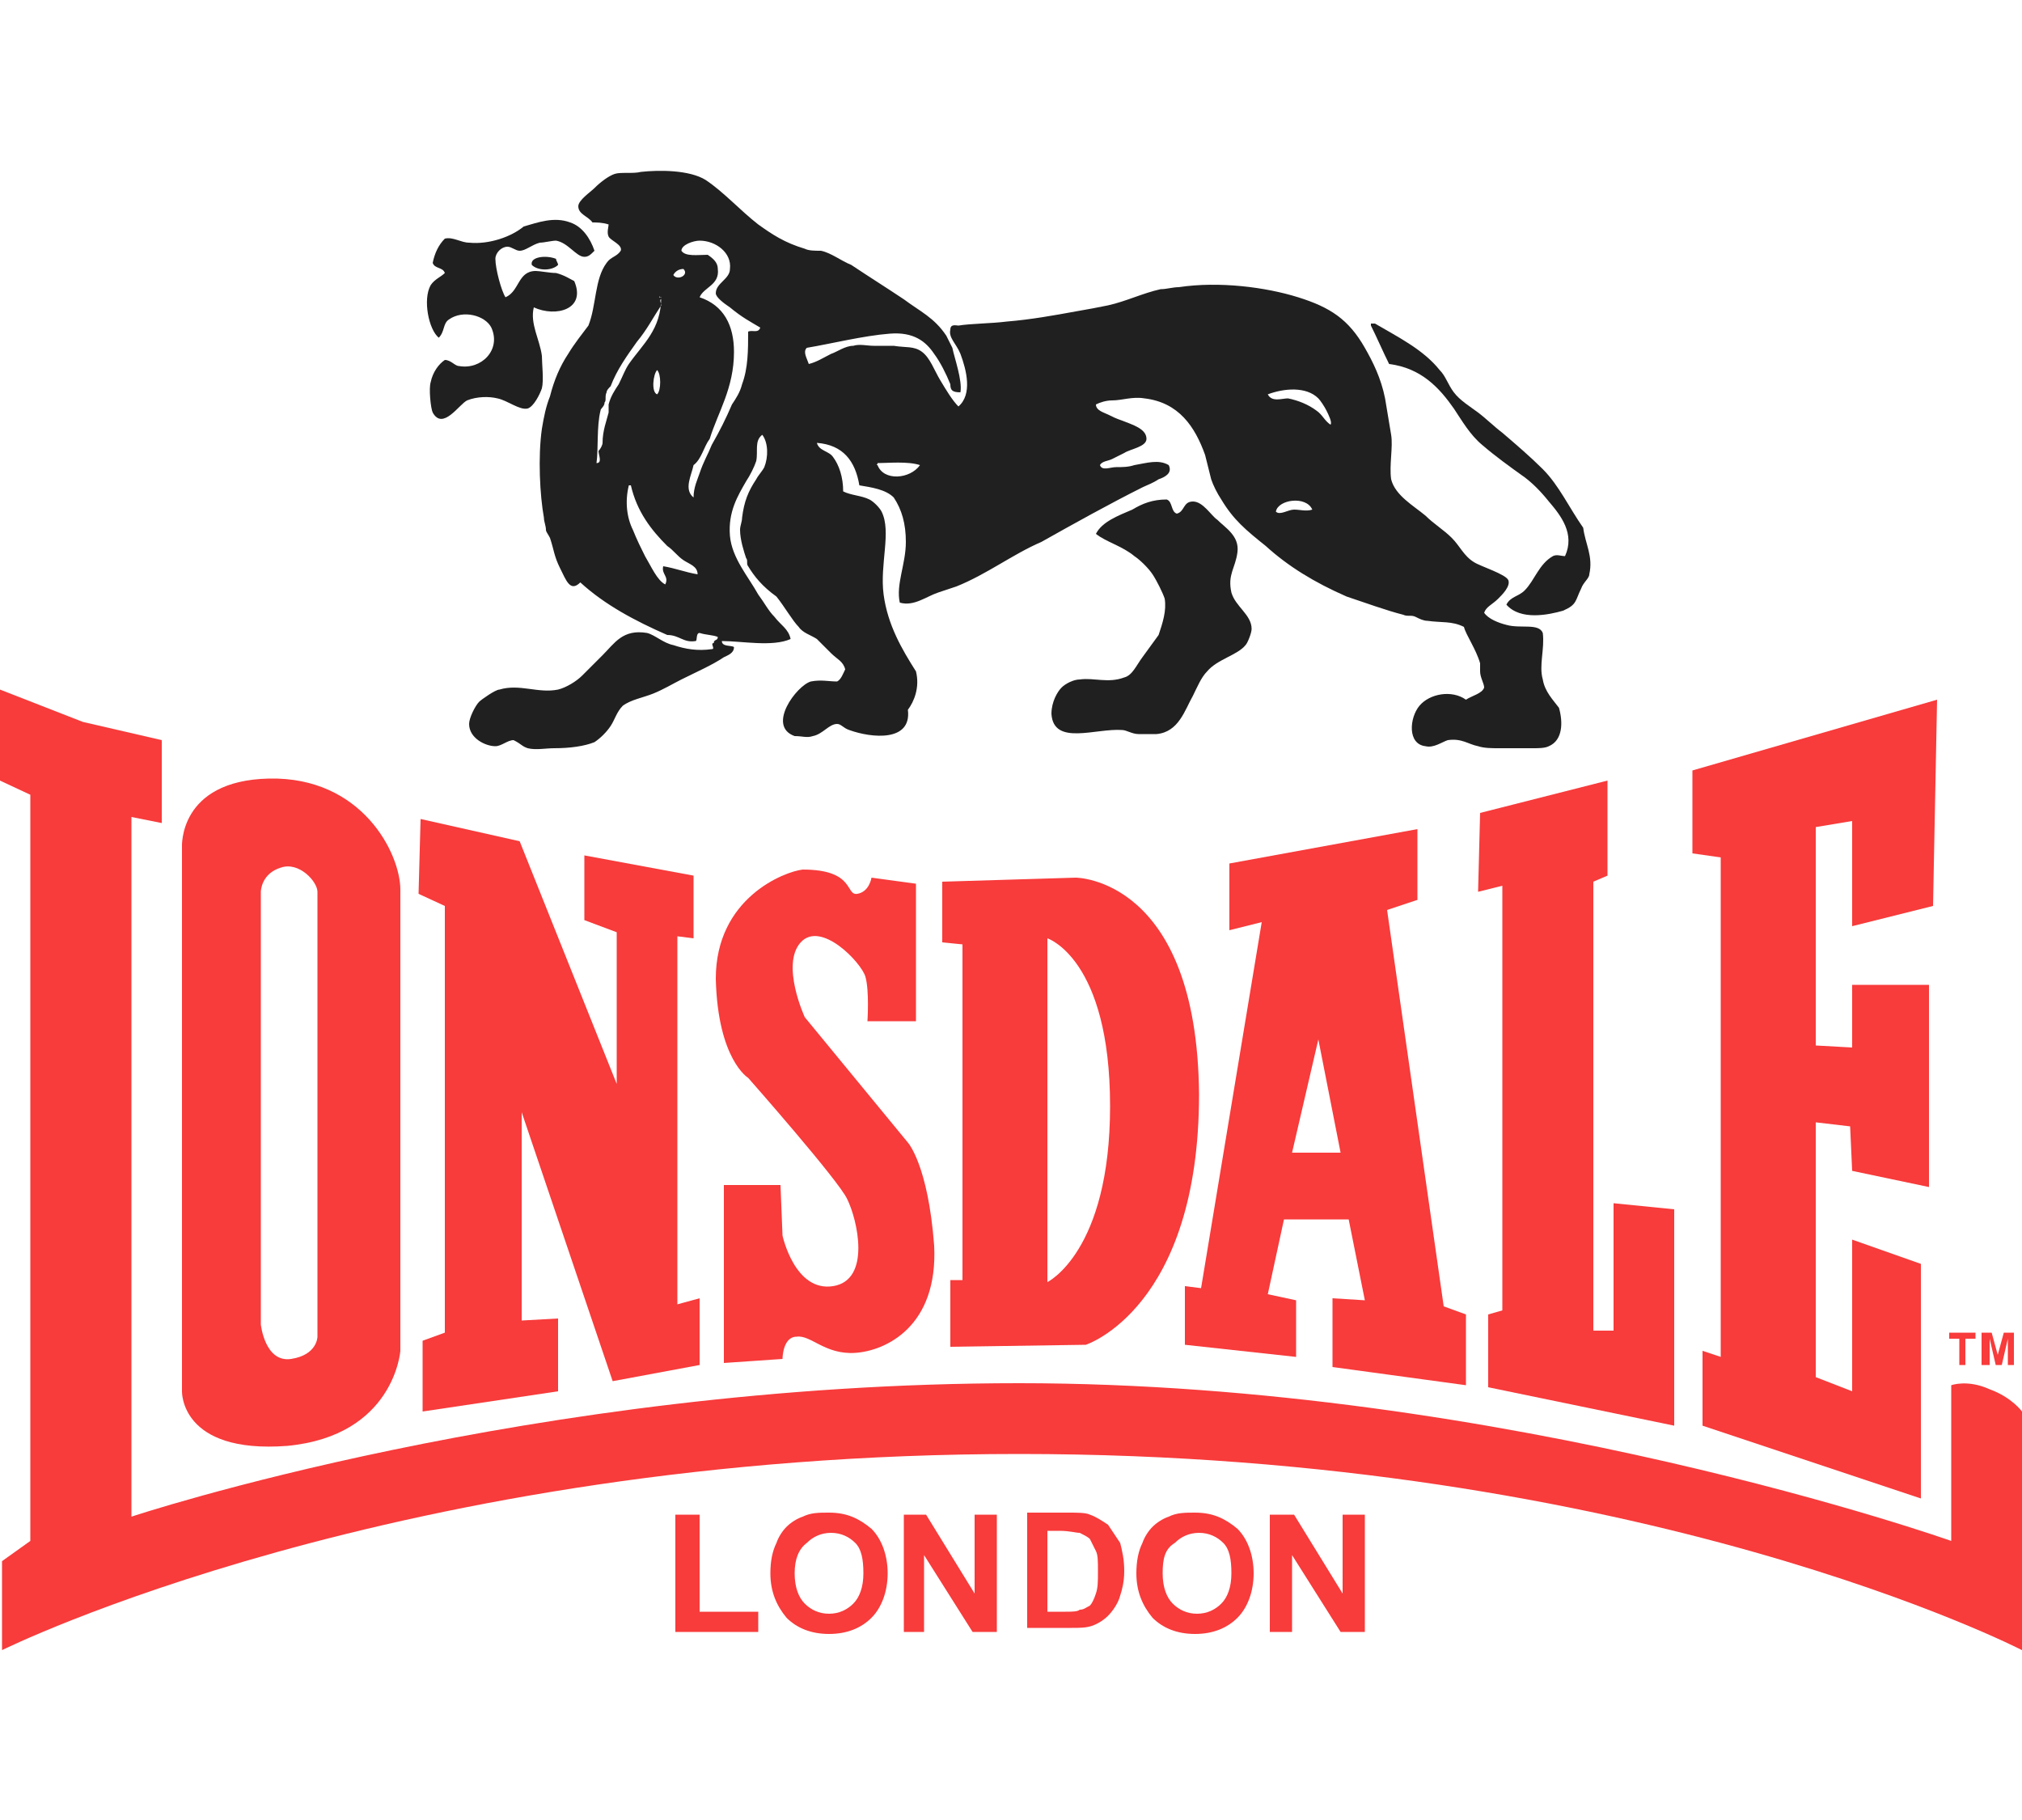 <?xml version="1.0" encoding="utf-8"?>
<!-- Generator: Adobe Illustrator 23.0.2, SVG Export Plug-In . SVG Version: 6.00 Build 0)  -->
<svg version="1.1" xmlns="http://www.w3.org/2000/svg" xmlns:xlink="http://www.w3.org/1999/xlink" x="0px" y="0px"
	 viewBox="0 0 100 90" style="enable-background:new 0 0 100 90;" xml:space="preserve">
<style type="text/css">
	.st0{display:none;opacity:0.44;}
	.st1{display:inline;}
	.st2{fill:#FF00FF;}
	.st3{fill:#FF0000;}
	.st4{display:inline;fill:#FFFFFF;}
	.st5{display:inline;fill:#FF00FF;}
	.st6{fill:#202020;}
	.st7{fill:#F3C95E;}
	.st8{fill-rule:evenodd;clip-rule:evenodd;}
	.st9{fill-rule:evenodd;clip-rule:evenodd;fill:#202020;}
	.st10{fill:#F83B3B;}
	.st11{fill:#FFFF00;}
	.st12{fill:#FFFFFF;}
	.st13{fill:#C41230;}
	.st14{fill:#231F20;}
	.st15{fill-rule:evenodd;clip-rule:evenodd;fill:#1B1918;}
	.st16{fill-rule:evenodd;clip-rule:evenodd;fill:#F83B3B;}
</style>
<g id="Capa_2" class="st0">
</g>
<g id="Capa_1">
	<g>
		<g>
			<path class="st9" d="M63.1,25.3c0.2,0.2,0.6-0.1,0.9-0.1c0.3,0,0.6,0.1,0.9,0C64.6,24.5,63.2,24.7,63.1,25.3z M31.3,26.2
				c0.2,0.5,0.4,0.9,0.6,1.3c0.3,0.5,0.6,1.2,1,1.4c0.2-0.4-0.2-0.5-0.1-0.9c0.6,0.1,1.1,0.3,1.7,0.4c0-0.4-0.4-0.5-0.7-0.7
				c-0.3-0.2-0.5-0.5-0.8-0.7c-0.8-0.8-1.5-1.7-1.8-3c0,0-0.1,0-0.1,0C30.9,24.8,31,25.6,31.3,26.2z M43.4,22.9c0,0.1-0.1,0.1,0,0.1
				c0.3,0.8,1.6,0.7,2.1,0C44.9,22.8,43.9,22.9,43.4,22.9z M65.6,20.3c-0.1-0.2-0.3-0.5-0.4-0.6c-0.6-0.6-1.7-0.5-2.5-0.2
				c0.2,0.4,0.7,0.2,1,0.2c0.5,0.1,1,0.3,1.4,0.6c0.3,0.2,0.4,0.5,0.7,0.7C65.9,20.9,65.7,20.5,65.6,20.3z M32.5,19.5
				c0.2-0.2,0.2-1,0-1.2C32.3,18.5,32.2,19.4,32.5,19.5z M32.7,14.8c-0.1,0,0,0.2,0,0.3c-0.4,0.6-0.7,1.2-1.2,1.8
				c-0.5,0.7-1,1.4-1.3,2.2c-0.1,0.1-0.2,0.2-0.2,0.3c-0.1,0.2,0,0.4-0.1,0.5c0,0.2-0.2,0.3-0.2,0.4c-0.2,0.8-0.1,1.9-0.2,2.6
				c0.3,0,0.1-0.4,0.1-0.6c0.1-0.1,0.2-0.3,0.2-0.4c0-0.6,0.2-1.1,0.3-1.5c0-0.1,0-0.3,0-0.4c0.1-0.4,0.3-0.7,0.5-1
				c0.2-0.4,0.3-0.7,0.5-1c0.7-1,1.6-1.7,1.6-3.3c-0.1,0-0.1-0.1-0.1,0C32.7,14.7,32.7,14.7,32.7,14.8z M33.8,13.3
				c-0.2,0-0.4,0.1-0.5,0.3C33.5,13.9,34.1,13.6,33.8,13.3z M36.1,15.2c-0.3-0.2-0.7-0.5-0.7-0.7c0-0.5,0.7-0.7,0.7-1.2
				c0.1-0.8-0.7-1.4-1.5-1.4c-0.3,0-0.9,0.2-0.9,0.5c0.2,0.3,0.8,0.2,1.3,0.2c0.3,0.2,0.5,0.4,0.5,0.7c0.1,0.8-0.7,0.9-0.9,1.4
				c1.2,0.4,1.7,1.4,1.7,2.7c0,1.8-0.8,3-1.2,4.3c-0.3,0.4-0.4,1-0.8,1.3c-0.1,0.5-0.5,1.2,0,1.6c0-0.5,0.2-0.9,0.3-1.2
				c0.2-0.6,0.4-0.9,0.6-1.4c0.4-0.7,0.7-1.3,1-2c0.2-0.3,0.4-0.6,0.5-1c0.3-0.8,0.3-1.7,0.3-2.6c0.2-0.1,0.5,0.1,0.6-0.2
				C37.1,15.9,36.7,15.7,36.1,15.2z M47.5,19.4C47.1,19.4,47,19.3,47,19c-0.2-0.5-0.5-1.1-0.8-1.5c-0.4-0.6-1-1.1-2.2-1
				c-1.3,0.1-2.9,0.5-4.1,0.7c-0.2,0.2,0,0.5,0.1,0.8c0.4-0.1,0.7-0.3,1.1-0.5c0.3-0.1,0.7-0.4,1.1-0.4c0.3-0.1,0.7,0,1,0
				c0.4,0,0.5,0,1,0c0.6,0.1,1,0,1.4,0.3c0.4,0.3,0.6,0.9,0.9,1.4c0.3,0.5,0.6,1,0.9,1.3c0.7-0.6,0.4-1.8,0.1-2.6
				c-0.2-0.5-0.6-0.8-0.5-1.2c0-0.3,0.3-0.2,0.4-0.2c0.6-0.1,1.6-0.1,2.4-0.2c1.2-0.1,2.3-0.3,3.4-0.5c0.6-0.1,1.1-0.2,1.6-0.3
				c0.9-0.2,1.7-0.6,2.6-0.8c0.3,0,0.6-0.1,0.9-0.1c2-0.3,4.3,0,5.9,0.5c1.6,0.5,2.5,1.1,3.3,2.5c0.4,0.7,0.8,1.5,1,2.5
				c0.1,0.6,0.2,1.2,0.3,1.8c0.1,0.6-0.1,1.5,0,2.2c0.2,0.8,1.1,1.3,1.7,1.8c0.4,0.4,0.9,0.7,1.3,1.1c0.4,0.4,0.6,0.9,1.1,1.2
				c0.3,0.2,1.6,0.6,1.7,0.9c0.1,0.3-0.3,0.7-0.5,0.9c-0.3,0.3-0.6,0.4-0.7,0.7c0.2,0.3,0.7,0.5,1.1,0.6c0.7,0.2,1.6-0.1,1.8,0.4
				c0.1,0.8-0.2,1.6,0,2.3c0.1,0.6,0.5,1,0.8,1.4c0.2,0.7,0.2,1.6-0.5,1.9c-0.2,0.1-0.5,0.1-0.8,0.1c-0.5,0-1.2,0-1.7,0
				c-0.3,0-0.7,0-1-0.1c-0.5-0.1-0.8-0.4-1.5-0.3c-0.3,0.1-0.7,0.4-1.1,0.3c-0.9-0.1-0.8-1.4-0.3-2c0.5-0.6,1.6-0.8,2.3-0.3
				c0.3-0.2,0.8-0.3,0.9-0.6c0-0.2-0.2-0.5-0.2-0.8c0-0.2,0-0.3,0-0.4c-0.2-0.7-0.7-1.4-0.8-1.8c-0.6-0.3-1.1-0.2-1.8-0.3
				c-0.2,0-0.4-0.1-0.6-0.2c-0.2-0.1-0.4,0-0.6-0.1c-0.8-0.2-1.9-0.6-2.8-0.9C65,28.8,63.7,28,62.6,27c-1-0.8-1.6-1.3-2.2-2.3
				c-0.2-0.3-0.4-0.7-0.5-1c-0.1-0.4-0.2-0.8-0.3-1.2c-0.5-1.4-1.3-2.6-3-2.8c-0.6-0.1-1.1,0.1-1.6,0.1c-0.3,0-0.6,0.1-0.8,0.2
				c0,0.3,0.4,0.4,0.6,0.5c0.2,0.1,0.4,0.2,0.7,0.3c0.5,0.2,1.2,0.4,1.2,0.9c0,0.4-0.8,0.5-1.1,0.7c-0.2,0.1-0.4,0.2-0.6,0.3
				c-0.2,0.1-0.5,0.1-0.6,0.3c0.1,0.3,0.5,0.1,0.8,0.1c0.3,0,0.6,0,0.9-0.1c0.6-0.1,1.2-0.3,1.7,0c0.2,0.4-0.2,0.6-0.5,0.7
				c-0.3,0.2-0.6,0.3-0.8,0.4c-1.6,0.8-3.4,1.8-5,2.7c-1.4,0.6-2.7,1.6-4.2,2.2c-0.3,0.1-0.6,0.2-0.9,0.3c-0.6,0.2-1.2,0.7-1.9,0.5
				c-0.2-0.9,0.3-1.9,0.3-3c0-0.9-0.2-1.6-0.6-2.2c-0.4-0.4-1.1-0.5-1.7-0.6c-0.2-1.2-0.8-2-2.1-2.1c0.1,0.4,0.6,0.4,0.8,0.7
				c0.3,0.4,0.5,1,0.5,1.7c0.4,0.2,0.9,0.2,1.3,0.4c0.2,0.1,0.5,0.4,0.6,0.6c0.5,1-0.1,2.6,0.1,4.1c0.2,1.5,0.9,2.7,1.6,3.8
				c0.2,0.8-0.1,1.5-0.4,1.9c0.2,1.6-1.8,1.4-2.9,1c-0.3-0.1-0.4-0.3-0.6-0.3c-0.4,0-0.7,0.5-1.2,0.6c-0.3,0.1-0.5,0-0.9,0
				c-1.4-0.5,0.1-2.5,0.8-2.7c0.5-0.1,0.9,0,1.3,0c0.2-0.1,0.3-0.4,0.4-0.6c-0.1-0.4-0.4-0.5-0.7-0.8c-0.2-0.2-0.5-0.5-0.7-0.7
				c-0.3-0.2-0.7-0.3-0.9-0.6c-0.3-0.3-0.7-1-1.1-1.5C37.7,29,37.3,28.5,37,28c-0.1-0.1,0-0.3-0.1-0.4c-0.1-0.3-0.3-0.9-0.3-1.4
				c0-0.2,0.1-0.4,0.1-0.6c0.1-0.8,0.3-1.3,0.7-1.9c0.1-0.2,0.3-0.4,0.4-0.6c0.2-0.5,0.2-1.2-0.1-1.6c-0.4,0.3-0.2,0.8-0.3,1.3
				c-0.1,0.3-0.3,0.7-0.5,1c-0.4,0.7-0.9,1.5-0.8,2.7c0.1,1.1,0.9,2,1.4,2.9c0.3,0.4,0.5,0.8,0.8,1.1c0.3,0.4,0.7,0.6,0.8,1.1
				c-0.9,0.4-2.4,0.1-3.4,0.1c0,0.3,0.5,0.2,0.6,0.3c0,0.3-0.3,0.4-0.5,0.5c-0.6,0.4-1.3,0.7-2.1,1.1c-0.4,0.2-0.9,0.5-1.4,0.7
				c-0.5,0.2-1.1,0.3-1.5,0.6c-0.3,0.3-0.4,0.7-0.6,1c-0.2,0.3-0.5,0.6-0.8,0.8c-0.5,0.2-1.2,0.3-2,0.3c-0.4,0-0.9,0.1-1.3,0
				c-0.3-0.1-0.3-0.2-0.7-0.4c-0.3,0-0.6,0.3-0.9,0.3c-0.5,0-1.3-0.4-1.3-1.1c0-0.3,0.3-0.9,0.5-1.1c0.1-0.1,0.8-0.6,1-0.6
				c1-0.3,1.9,0.2,2.9,0c0.4-0.1,0.9-0.4,1.2-0.7c0.3-0.3,0.7-0.7,1-1c0.6-0.6,1-1.3,2.2-1.1c0.4,0.1,0.8,0.5,1.3,0.6
				c0.6,0.2,1.2,0.3,1.9,0.2c0.2,0-0.1-0.3,0.1-0.3c0-0.2,0.2-0.1,0.2-0.3c-0.2-0.1-0.6-0.1-0.9-0.2c-0.2,0-0.1,0.4-0.2,0.4
				c-0.6,0.1-0.8-0.3-1.4-0.3c-1.6-0.7-3.1-1.5-4.3-2.6c-0.5,0.5-0.7-0.1-1-0.7c-0.3-0.6-0.3-0.9-0.5-1.5c-0.1-0.2-0.2-0.3-0.2-0.4
				c0-0.2-0.1-0.4-0.1-0.6c-0.2-1.1-0.3-3-0.1-4.4c0.1-0.6,0.2-1.1,0.4-1.6c0.2-0.8,0.5-1.5,0.9-2.1c0.3-0.5,0.7-1,1-1.4
				c0.4-1,0.3-2.3,0.9-3.1c0.2-0.3,0.5-0.3,0.7-0.6c0.1-0.3-0.5-0.5-0.6-0.7c-0.1-0.2,0-0.5,0-0.6C29.8,11,29.5,11,29.3,11
				c-0.2-0.3-0.7-0.4-0.7-0.8c0-0.3,0.6-0.7,0.8-0.9c0.3-0.3,0.7-0.6,1-0.7c0.3-0.1,0.9,0,1.3-0.1c0.9-0.1,2.4-0.1,3.2,0.4
				c0.9,0.6,1.7,1.5,2.6,2.2c0.7,0.5,1.3,0.9,2.3,1.2c0.2,0.1,0.5,0.1,0.8,0.1c0.5,0.1,1,0.5,1.5,0.7c0.9,0.6,1.7,1.1,2.6,1.7
				c0.8,0.6,1.5,0.9,2.1,1.8c0.1,0.2,0.2,0.4,0.3,0.6C47.2,17.7,47.6,18.8,47.5,19.4z"/>
			<path class="st9" d="M29.4,12.4c-0.2,0.2-0.3,0.3-0.5,0.3c-0.4,0-0.8-0.7-1.4-0.8c-0.2,0-0.6,0.1-0.8,0.1c-0.4,0.1-0.7,0.4-1,0.4
				c-0.2,0-0.4-0.2-0.6-0.2c-0.3,0-0.6,0.3-0.6,0.6c0,0.5,0.3,1.6,0.5,1.9c0.7-0.3,0.6-1.3,1.5-1.3c0.2,0,0.7,0.1,1,0.1
				c0.4,0.1,0.7,0.3,0.9,0.4c0.6,1.4-0.9,1.8-2,1.3c-0.2,0.8,0.3,1.6,0.4,2.4c0,0.4,0.1,1.2,0,1.6c-0.1,0.3-0.4,0.9-0.7,1
				c-0.4,0.1-1-0.4-1.5-0.5c-0.4-0.1-1-0.1-1.5,0.1c-0.4,0.2-1.2,1.5-1.7,0.6c-0.1-0.2-0.2-1.2-0.1-1.5c0.1-0.5,0.4-0.9,0.7-1.1
				c0.3,0,0.5,0.3,0.7,0.3c1.1,0.2,2.1-0.8,1.6-1.9c-0.3-0.6-1.4-0.9-2.1-0.4c-0.3,0.2-0.2,0.6-0.5,0.9c-0.5-0.4-0.8-1.9-0.4-2.6
				c0.2-0.3,0.5-0.4,0.7-0.6c-0.1-0.3-0.5-0.2-0.6-0.5c0.1-0.5,0.3-0.9,0.6-1.2c0.4-0.1,0.8,0.2,1.2,0.2c1,0.1,2.1-0.3,2.7-0.8
				c0.7-0.2,1.5-0.5,2.3-0.2C28.8,11.2,29.2,11.8,29.4,12.4z"/>
			<path class="st9" d="M27.5,12.8c0,0.1,0.1,0.2,0.1,0.3c-0.3,0.3-1,0.3-1.3,0C26.2,12.7,27,12.6,27.5,12.8z"/>
			<path class="st9" d="M74.5,29.9c0.2-0.4,0.6-0.4,0.9-0.7c0.5-0.5,0.7-1.3,1.4-1.7c0.2-0.1,0.4,0,0.6,0c0.5-1.1-0.2-2-0.8-2.7
				c-0.4-0.5-0.8-0.9-1.2-1.2c-0.7-0.5-1.4-1-2.1-1.6c-0.6-0.5-1-1.2-1.4-1.8c-0.7-1-1.6-2-3.2-2.2c-0.3-0.6-0.6-1.3-0.9-1.9
				c0,0,0,0,0-0.1c0,0,0,0,0.1,0c0,0,0.1,0,0.1,0c1.2,0.7,2.4,1.3,3.2,2.3c0.3,0.3,0.4,0.7,0.7,1.1c0.3,0.4,0.8,0.7,1.2,1
				c0.4,0.3,0.8,0.7,1.2,1c0.7,0.6,1.4,1.2,2,1.8c0.8,0.8,1.3,1.9,2,2.9c0.1,0.8,0.5,1.4,0.3,2.3c0,0.2-0.3,0.4-0.4,0.7
				c-0.3,0.6-0.2,0.8-0.9,1.1C76.6,30.4,75.2,30.7,74.5,29.9z"/>
			<path class="st9" d="M57.7,24.7c0.3,0.1,0.2,0.6,0.5,0.7c0.4-0.1,0.3-0.6,0.8-0.6c0.5,0,0.9,0.7,1.2,0.9c0.4,0.4,1.1,0.8,1,1.6
				c-0.1,0.8-0.5,1.1-0.3,2c0.2,0.7,1,1.1,1,1.8c0,0.2-0.2,0.7-0.3,0.8c-0.4,0.5-1.4,0.7-1.9,1.3c-0.3,0.3-0.5,0.8-0.7,1.2
				c-0.4,0.7-0.7,1.8-1.8,1.9c-0.3,0-0.6,0-0.9,0c-0.3,0-0.6-0.2-0.8-0.2c-1.3-0.1-3.4,0.8-3.5-0.8c0-0.6,0.3-1.1,0.5-1.3
				c0.2-0.2,0.6-0.4,0.9-0.4c0.7-0.1,1.4,0.2,2.2-0.1c0.4-0.1,0.6-0.6,0.9-1c0.3-0.4,0.5-0.7,0.8-1.1c0.2-0.6,0.4-1.2,0.3-1.8
				c-0.1-0.3-0.4-0.9-0.6-1.2c-0.2-0.3-0.6-0.7-0.9-0.9c-0.6-0.5-1.4-0.7-1.9-1.1c0.3-0.6,1.1-0.9,1.8-1.2
				C56.5,24.9,57,24.7,57.7,24.7z"/>
		</g>
		<g>
			<path class="st16" d="M0,34.1l4.1,1.6L8,36.6v4.1l-1.5-0.3V75c0,0,19.8-6.6,43.9-6.6s46.1,7.8,46.1,7.8v-7.7c0,0,0.8-0.3,1.9,0.2
				c1.1,0.4,1.6,1.1,1.6,1.1v11.8c0,0-18.8-9.7-49.6-9.7S0.1,81.6,0.1,81.6v-4.4l1.4-1V39.3L0,38.6V34.1z"/>
			<path class="st16" d="M14.4,67.2c-1.3,0.2-1.5-1.7-1.5-1.7V44.1c0,0,0-0.9,1-1.2c0.9-0.3,1.8,0.7,1.8,1.2c0,0.5,0,22,0,22
				S15.7,67,14.4,67.2z M13.3,38.5C8.8,38.6,9,41.9,9,41.9v26.9c0,0-0.1,3.1,5.2,2.7c5.3-0.5,5.6-4.7,5.6-4.7s0-21,0-22.8
				C19.8,42.2,17.9,38.4,13.3,38.5z"/>
			<polygon class="st16" points="20.8,40.5 25.7,41.6 30.5,53.6 30.5,46.1 28.9,45.5 28.9,42.3 34.3,43.3 34.3,46.4 33.5,46.3 
				33.5,64.5 34.6,64.2 34.6,67.5 30.3,68.3 25.8,55 25.8,65.3 27.6,65.2 27.6,68.8 20.9,69.8 20.9,66.3 22,65.9 22,44.8 20.7,44.2 
							"/>
			<path class="st16" d="M35.8,58.6v8.8l2.9-0.2c0,0,0-1.1,0.7-1.1c0.7-0.1,1.4,0.9,2.9,0.8c1.5-0.1,4.1-1.3,3.9-5.3
				c-0.3-4-1.3-5.1-1.3-5.1l-5.1-6.2c0,0-1.2-2.6-0.2-3.7c1-1.1,3,1,3.2,1.7c0.2,0.7,0.1,2.2,0.1,2.2h2.4v-6.8l-2.2-0.3
				c0,0-0.1,0.7-0.7,0.8c-0.6,0.1-0.1-1.2-2.7-1.2c-0.9,0.1-4.3,1.4-4.3,5.4c0.1,4,1.6,4.9,1.6,4.9s4.5,5.1,4.9,6
				c0.5,1,1.2,4-0.7,4.3c-1.9,0.3-2.5-2.5-2.5-2.5l-0.1-2.5L35.8,58.6z"/>
			<path class="st16" d="M51.8,63.4V46.4c0,0,3.1,1,3.1,8.3C54.9,61.9,51.8,63.4,51.8,63.4z M53.2,43.4l-6.6,0.2v3l1,0.1v16.6h-0.6
				v3.3l6.7-0.1c0,0,5.6-1.8,5.6-12.4C59.2,43.4,53.2,43.4,53.2,43.4z"/>
			<path class="st16" d="M63.9,57l1.3-5.6l1.1,5.6H63.9z M71.4,64.6L68.6,45l1.5-0.5V41l-9.3,1.7V46l1.6-0.4l-3,18.1l-0.8-0.1v2.9
				l5.5,0.6v-2.8L62.7,64l0.8-3.7h3.2l0.8,4l-1.6-0.1v3.4l6.6,0.9V65L71.4,64.6z"/>
			<polygon class="st16" points="73.2,40.2 79.5,38.6 79.5,43.3 78.8,43.6 78.8,65.8 79.8,65.8 79.8,59.5 82.8,59.8 82.8,70.5 
				73.6,68.6 73.6,65 74.3,64.8 74.3,43.8 73.1,44.1 			"/>
			<polygon class="st16" points="95.8,34.6 83.7,38.1 83.7,42.2 85.1,42.4 85.1,67.1 84.2,66.8 84.2,70.5 95,74.1 95,62.5 
				91.6,61.3 91.6,68.8 89.8,68.1 89.8,55.5 91.5,55.7 91.6,57.9 95.4,58.7 95.4,48.7 91.6,48.7 91.6,51.8 89.8,51.7 89.8,40.9 
				91.6,40.6 91.6,45.8 95.6,44.8 			"/>
			<path class="st16" d="M62.8,80.7v-5.8H64l2.4,3.9v-3.9h1.1v5.8h-1.2l-2.4-3.8v3.8H62.8z M57.5,77.8c0,0.7,0.2,1.2,0.5,1.5
				c0.3,0.3,0.7,0.5,1.2,0.5c0.5,0,0.9-0.2,1.2-0.5c0.3-0.3,0.5-0.8,0.5-1.5c0-0.7-0.1-1.2-0.4-1.5c-0.3-0.3-0.7-0.5-1.2-0.5
				c-0.5,0-0.9,0.2-1.2,0.5C57.6,76.6,57.5,77.1,57.5,77.8z M56.2,77.8c0-0.6,0.1-1.1,0.3-1.5c0.1-0.3,0.3-0.6,0.5-0.8
				c0.2-0.2,0.5-0.4,0.8-0.5c0.4-0.2,0.8-0.2,1.3-0.2c0.9,0,1.5,0.3,2.1,0.8c0.5,0.5,0.8,1.3,0.8,2.2c0,0.9-0.3,1.7-0.8,2.2
				c-0.5,0.5-1.2,0.8-2.1,0.8c-0.9,0-1.6-0.3-2.1-0.8C56.5,79.4,56.2,78.7,56.2,77.8z M51.8,75.8v3.9h0.9c0.3,0,0.6,0,0.7-0.1
				c0.2,0,0.3-0.1,0.5-0.2c0.1-0.1,0.2-0.3,0.3-0.6c0.1-0.3,0.1-0.6,0.1-1.1c0-0.5,0-0.8-0.1-1c-0.1-0.2-0.2-0.4-0.3-0.6
				c-0.1-0.1-0.3-0.2-0.5-0.3c-0.2,0-0.5-0.1-1-0.1H51.8z M50.6,74.8h2.2c0.5,0,0.9,0,1.1,0.1c0.3,0.1,0.6,0.3,0.9,0.5
				c0.2,0.3,0.4,0.6,0.6,0.9c0.1,0.4,0.2,0.8,0.2,1.4c0,0.5-0.1,0.9-0.2,1.2c-0.1,0.4-0.4,0.8-0.6,1c-0.2,0.2-0.5,0.4-0.8,0.5
				c-0.3,0.1-0.6,0.1-1,0.1h-2.2V74.8z M44.7,80.7v-5.8h1.1l2.4,3.9v-3.9h1.1v5.8h-1.2l-2.4-3.8v3.8H44.7z M39.3,77.8
				c0,0.7,0.2,1.2,0.5,1.5c0.3,0.3,0.7,0.5,1.2,0.5c0.5,0,0.9-0.2,1.2-0.5c0.3-0.3,0.5-0.8,0.5-1.5c0-0.7-0.1-1.2-0.4-1.5
				c-0.3-0.3-0.7-0.5-1.2-0.5c-0.5,0-0.9,0.2-1.2,0.5C39.5,76.6,39.3,77.1,39.3,77.8z M38.1,77.8c0-0.6,0.1-1.1,0.3-1.5
				c0.1-0.3,0.3-0.6,0.5-0.8c0.2-0.2,0.5-0.4,0.8-0.5c0.4-0.2,0.8-0.2,1.3-0.2c0.9,0,1.5,0.3,2.1,0.8c0.5,0.5,0.8,1.3,0.8,2.2
				c0,0.9-0.3,1.7-0.8,2.2c-0.5,0.5-1.2,0.8-2.1,0.8c-0.9,0-1.6-0.3-2.1-0.8C38.4,79.4,38.1,78.7,38.1,77.8z M33.4,80.7v-5.8h1.2
				v4.8h2.9v1H33.4z"/>
			<path class="st16" d="M98,67.5v-1.6h0.5l0.3,1.1l0.3-1.1h0.5v1.6h-0.3v-1.3l-0.3,1.3h-0.3l-0.3-1.3v1.3H98z M96.9,67.5v-1.3h-0.5
				v-0.3h1.3v0.3h-0.5v1.3H96.9z"/>
		</g>
	</g>
</g>
</svg>
